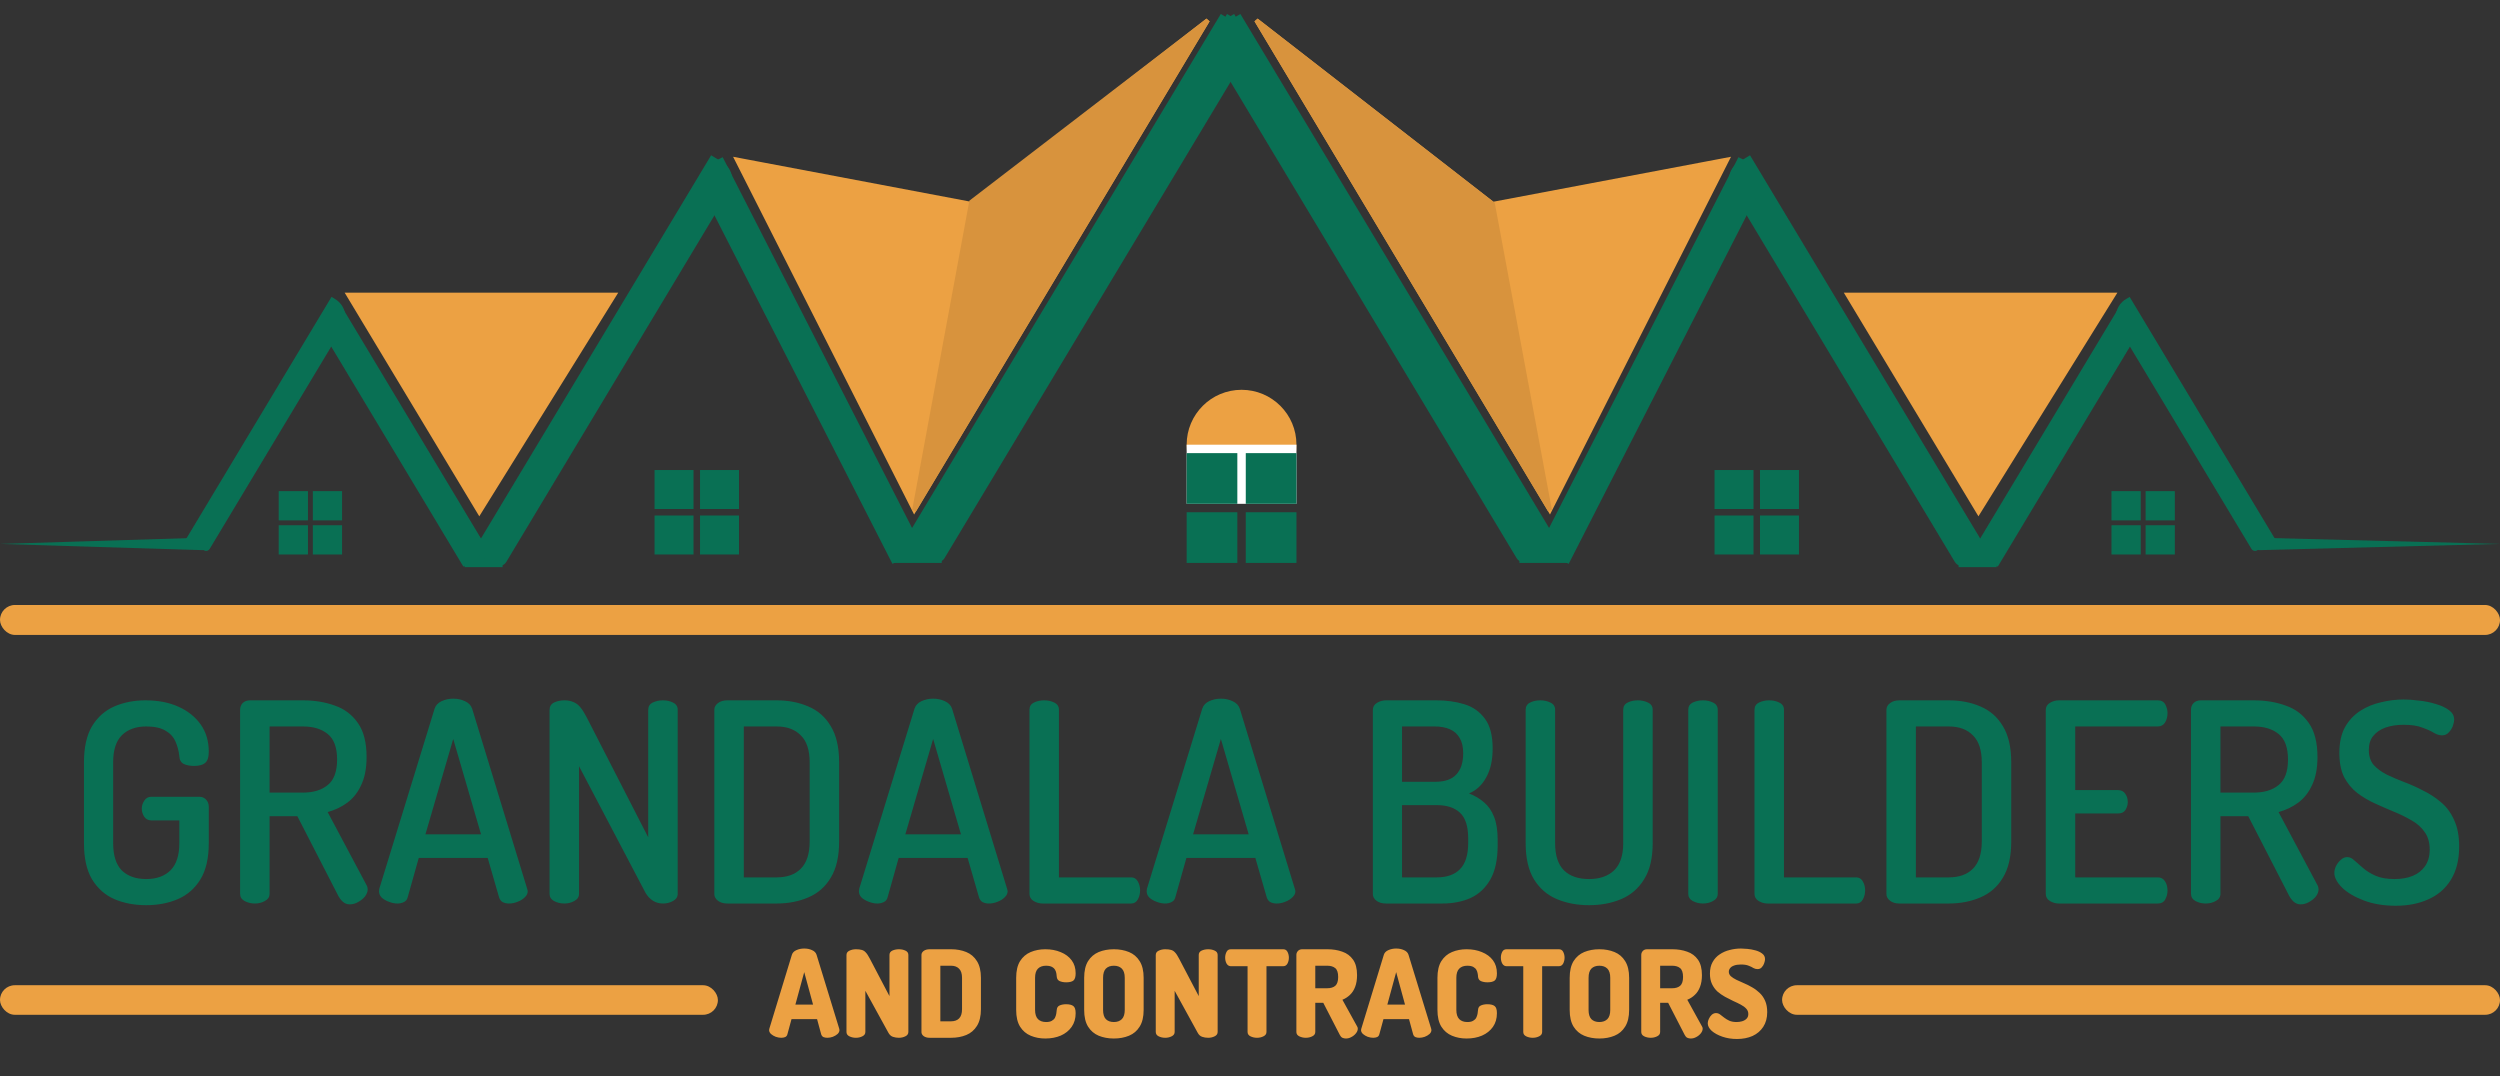 <svg width="151" height="65" viewBox="0 0 151 65" fill="none" xmlns="http://www.w3.org/2000/svg">
<rect x="0" y="0" width="151" height="65" fill="#333333" stroke="none"/>
<path d="M8.833 54.673C8.116 54.673 7.473 54.55 6.902 54.304C6.342 54.057 5.895 53.66 5.559 53.112C5.234 52.563 5.072 51.836 5.072 50.929V46.044C5.072 45.137 5.234 44.409 5.559 43.861C5.895 43.312 6.342 42.915 6.902 42.669C7.473 42.423 8.1 42.3 8.782 42.3C9.544 42.3 10.21 42.428 10.78 42.686C11.351 42.943 11.799 43.301 12.123 43.76C12.448 44.219 12.61 44.767 12.61 45.406C12.61 45.741 12.532 45.971 12.375 46.094C12.23 46.206 12.011 46.262 11.72 46.262C11.486 46.262 11.278 46.223 11.099 46.144C10.931 46.055 10.842 45.898 10.831 45.674C10.797 45.35 10.719 45.053 10.596 44.784C10.473 44.505 10.271 44.286 9.991 44.13C9.711 43.962 9.325 43.878 8.833 43.878C8.206 43.878 7.714 44.057 7.355 44.415C7.008 44.762 6.835 45.305 6.835 46.044V50.929C6.835 51.668 7.008 52.216 7.355 52.574C7.714 52.921 8.206 53.095 8.833 53.095C9.448 53.095 9.935 52.921 10.293 52.574C10.652 52.216 10.831 51.668 10.831 50.929V49.552H9.135C8.956 49.552 8.816 49.48 8.715 49.334C8.615 49.189 8.564 49.021 8.564 48.831C8.564 48.663 8.615 48.506 8.715 48.36C8.816 48.204 8.956 48.125 9.135 48.125H12.023C12.213 48.125 12.358 48.187 12.459 48.31C12.56 48.422 12.61 48.562 12.61 48.73V50.929C12.61 51.836 12.442 52.563 12.107 53.112C11.771 53.66 11.318 54.057 10.747 54.304C10.176 54.55 9.538 54.673 8.833 54.673ZM21.117 54.623C20.971 54.623 20.837 54.572 20.714 54.471C20.602 54.371 20.507 54.248 20.429 54.102L17.961 49.3H16.282V53.985C16.282 54.175 16.187 54.32 15.996 54.421C15.817 54.522 15.616 54.572 15.392 54.572C15.168 54.572 14.961 54.522 14.771 54.421C14.592 54.32 14.502 54.175 14.502 53.985V42.87C14.502 42.714 14.553 42.579 14.653 42.468C14.765 42.355 14.916 42.3 15.107 42.3H18.297C19.002 42.3 19.645 42.406 20.227 42.619C20.809 42.82 21.274 43.173 21.621 43.676C21.968 44.169 22.141 44.852 22.141 45.724C22.141 46.396 22.035 46.956 21.822 47.403C21.621 47.851 21.341 48.209 20.983 48.478C20.636 48.735 20.238 48.926 19.791 49.049L22.141 53.464C22.163 53.498 22.18 53.542 22.192 53.599C22.203 53.643 22.208 53.682 22.208 53.716C22.208 53.861 22.152 54.007 22.04 54.153C21.928 54.287 21.789 54.399 21.621 54.488C21.464 54.578 21.296 54.623 21.117 54.623ZM16.282 47.873H18.297C18.923 47.873 19.421 47.722 19.791 47.42C20.171 47.118 20.361 46.603 20.361 45.876C20.361 45.148 20.171 44.633 19.791 44.331C19.421 44.029 18.923 43.878 18.297 43.878H16.282V47.873ZM24 54.572C23.844 54.572 23.676 54.539 23.497 54.471C23.317 54.404 23.172 54.32 23.06 54.22C22.948 54.108 22.892 53.979 22.892 53.834C22.892 53.8 22.898 53.75 22.909 53.682L26.25 42.803C26.317 42.602 26.457 42.451 26.67 42.35C26.894 42.249 27.129 42.199 27.375 42.199C27.632 42.199 27.867 42.249 28.08 42.35C28.304 42.451 28.449 42.602 28.517 42.803L31.841 53.682C31.863 53.75 31.874 53.8 31.874 53.834C31.874 53.968 31.813 54.091 31.69 54.203C31.578 54.315 31.432 54.404 31.253 54.471C31.085 54.539 30.917 54.572 30.749 54.572C30.604 54.572 30.475 54.544 30.363 54.488C30.262 54.432 30.19 54.337 30.145 54.203L29.457 51.819H25.293L24.622 54.203C24.588 54.337 24.509 54.432 24.386 54.488C24.274 54.544 24.146 54.572 24 54.572ZM25.696 50.392H29.054L27.375 44.633L25.696 50.392ZM34.083 54.572C33.859 54.572 33.652 54.522 33.462 54.421C33.282 54.32 33.193 54.175 33.193 53.985V42.887C33.193 42.675 33.282 42.523 33.462 42.434C33.652 42.344 33.859 42.3 34.083 42.3C34.295 42.3 34.474 42.333 34.62 42.4C34.777 42.456 34.917 42.557 35.04 42.703C35.163 42.848 35.292 43.05 35.426 43.307L39.153 50.577V42.87C39.153 42.669 39.243 42.523 39.422 42.434C39.612 42.344 39.819 42.3 40.043 42.3C40.267 42.3 40.468 42.344 40.647 42.434C40.837 42.523 40.933 42.669 40.933 42.87V53.985C40.933 54.175 40.837 54.32 40.647 54.421C40.468 54.522 40.267 54.572 40.043 54.572C39.819 54.572 39.617 54.516 39.438 54.404C39.259 54.292 39.108 54.13 38.985 53.917L34.973 46.279V53.985C34.973 54.175 34.877 54.32 34.687 54.421C34.508 54.522 34.307 54.572 34.083 54.572ZM43.934 54.572C43.699 54.572 43.509 54.516 43.363 54.404C43.218 54.292 43.145 54.158 43.145 54.001V42.87C43.145 42.714 43.218 42.579 43.363 42.468C43.509 42.355 43.699 42.3 43.934 42.3H46.906C47.611 42.3 48.249 42.423 48.82 42.669C49.402 42.915 49.855 43.312 50.179 43.861C50.515 44.409 50.683 45.137 50.683 46.044V50.828C50.683 51.735 50.515 52.462 50.179 53.011C49.855 53.559 49.402 53.957 48.82 54.203C48.249 54.449 47.611 54.572 46.906 54.572H43.934ZM44.925 52.994H46.906C47.532 52.994 48.019 52.821 48.366 52.474C48.724 52.115 48.904 51.567 48.904 50.828V46.044C48.904 45.305 48.724 44.762 48.366 44.415C48.019 44.057 47.532 43.878 46.906 43.878H44.925V52.994ZM52.987 54.572C52.831 54.572 52.663 54.539 52.484 54.471C52.305 54.404 52.159 54.32 52.047 54.22C51.935 54.108 51.879 53.979 51.879 53.834C51.879 53.8 51.885 53.75 51.896 53.682L55.237 42.803C55.304 42.602 55.444 42.451 55.657 42.35C55.881 42.249 56.116 42.199 56.362 42.199C56.619 42.199 56.854 42.249 57.067 42.35C57.291 42.451 57.436 42.602 57.504 42.803L60.828 53.682C60.85 53.75 60.861 53.8 60.861 53.834C60.861 53.968 60.8 54.091 60.677 54.203C60.565 54.315 60.419 54.404 60.24 54.471C60.072 54.539 59.904 54.572 59.736 54.572C59.591 54.572 59.462 54.544 59.35 54.488C59.25 54.432 59.177 54.337 59.132 54.203L58.444 51.819H54.28L53.609 54.203C53.575 54.337 53.497 54.432 53.373 54.488C53.262 54.544 53.133 54.572 52.987 54.572ZM54.683 50.392H58.041L56.362 44.633L54.683 50.392ZM62.969 54.572C62.779 54.572 62.6 54.522 62.432 54.421C62.264 54.32 62.18 54.175 62.18 53.985V42.87C62.18 42.669 62.27 42.523 62.449 42.434C62.639 42.344 62.846 42.3 63.07 42.3C63.294 42.3 63.495 42.344 63.674 42.434C63.865 42.523 63.96 42.669 63.96 42.87V52.994H68.325C68.504 52.994 68.638 53.078 68.728 53.246C68.817 53.403 68.862 53.582 68.862 53.783C68.862 53.974 68.817 54.153 68.728 54.32C68.638 54.488 68.504 54.572 68.325 54.572H62.969ZM70.367 54.572C70.21 54.572 70.042 54.539 69.863 54.471C69.684 54.404 69.538 54.32 69.426 54.22C69.314 54.108 69.258 53.979 69.258 53.834C69.258 53.8 69.264 53.75 69.275 53.682L72.616 42.803C72.683 42.602 72.823 42.451 73.036 42.35C73.26 42.249 73.495 42.199 73.741 42.199C73.999 42.199 74.234 42.249 74.446 42.35C74.67 42.451 74.816 42.602 74.883 42.803L78.207 53.682C78.229 53.75 78.24 53.8 78.24 53.834C78.24 53.968 78.179 54.091 78.056 54.203C77.944 54.315 77.798 54.404 77.619 54.471C77.451 54.539 77.284 54.572 77.116 54.572C76.97 54.572 76.841 54.544 76.73 54.488C76.629 54.432 76.556 54.337 76.511 54.203L75.823 51.819H71.659L70.988 54.203C70.954 54.337 70.876 54.432 70.753 54.488C70.641 54.544 70.512 54.572 70.367 54.572ZM72.062 50.392H75.42L73.741 44.633L72.062 50.392ZM83.709 54.572C83.474 54.572 83.284 54.516 83.138 54.404C82.993 54.292 82.92 54.158 82.92 54.001V42.887C82.92 42.697 83.004 42.551 83.172 42.451C83.34 42.35 83.519 42.3 83.709 42.3H86.765C87.369 42.3 87.929 42.378 88.444 42.535C88.959 42.691 89.373 42.982 89.686 43.408C90 43.822 90.156 44.421 90.156 45.204C90.156 45.909 90.028 46.491 89.77 46.95C89.524 47.409 89.177 47.734 88.729 47.924C89.076 48.058 89.378 48.237 89.636 48.461C89.893 48.674 90.095 48.965 90.24 49.334C90.386 49.692 90.459 50.157 90.459 50.728V51.047C90.459 51.908 90.313 52.597 90.022 53.112C89.731 53.627 89.334 54.001 88.83 54.236C88.326 54.46 87.755 54.572 87.118 54.572H83.709ZM84.683 52.994H86.782C87.386 52.994 87.851 52.832 88.175 52.507C88.511 52.172 88.679 51.64 88.679 50.912V50.644C88.679 49.905 88.511 49.385 88.175 49.082C87.851 48.78 87.386 48.629 86.782 48.629H84.683V52.994ZM84.683 47.219H86.698C87.269 47.219 87.688 47.073 87.957 46.782C88.237 46.491 88.377 46.06 88.377 45.489C88.377 45.109 88.304 44.801 88.158 44.566C88.024 44.331 87.828 44.157 87.571 44.046C87.313 43.934 87.011 43.878 86.664 43.878H84.683V47.219ZM95.978 54.673C95.261 54.673 94.612 54.55 94.03 54.304C93.448 54.057 92.989 53.66 92.653 53.112C92.318 52.563 92.15 51.836 92.15 50.929V42.87C92.15 42.669 92.239 42.523 92.418 42.434C92.597 42.344 92.805 42.3 93.04 42.3C93.252 42.3 93.454 42.344 93.644 42.434C93.834 42.523 93.929 42.669 93.929 42.87V50.929C93.929 51.668 94.108 52.216 94.467 52.574C94.825 52.921 95.328 53.095 95.978 53.095C96.616 53.095 97.119 52.921 97.489 52.574C97.858 52.216 98.043 51.668 98.043 50.929V42.87C98.043 42.669 98.132 42.523 98.311 42.434C98.49 42.344 98.697 42.3 98.932 42.3C99.145 42.3 99.347 42.344 99.537 42.434C99.727 42.523 99.822 42.669 99.822 42.87V50.929C99.822 51.836 99.649 52.563 99.302 53.112C98.966 53.66 98.507 54.057 97.925 54.304C97.343 54.55 96.694 54.673 95.978 54.673ZM102.862 54.572C102.638 54.572 102.431 54.522 102.24 54.421C102.061 54.32 101.972 54.175 101.972 53.985V42.87C101.972 42.669 102.061 42.523 102.24 42.434C102.431 42.344 102.638 42.3 102.862 42.3C103.085 42.3 103.287 42.344 103.466 42.434C103.656 42.523 103.751 42.669 103.751 42.87V53.985C103.751 54.175 103.656 54.32 103.466 54.421C103.287 54.522 103.085 54.572 102.862 54.572ZM106.761 54.572C106.571 54.572 106.392 54.522 106.224 54.421C106.056 54.32 105.972 54.175 105.972 53.985V42.87C105.972 42.669 106.062 42.523 106.241 42.434C106.431 42.344 106.638 42.3 106.862 42.3C107.086 42.3 107.287 42.344 107.466 42.434C107.657 42.523 107.752 42.669 107.752 42.87V52.994H112.117C112.296 52.994 112.43 53.078 112.52 53.246C112.609 53.403 112.654 53.582 112.654 53.783C112.654 53.974 112.609 54.153 112.52 54.32C112.43 54.488 112.296 54.572 112.117 54.572H106.761ZM114.729 54.572C114.494 54.572 114.304 54.516 114.159 54.404C114.013 54.292 113.94 54.158 113.94 54.001V42.87C113.94 42.714 114.013 42.579 114.159 42.468C114.304 42.355 114.494 42.3 114.729 42.3H117.701C118.406 42.3 119.044 42.423 119.615 42.669C120.197 42.915 120.65 43.312 120.975 43.861C121.311 44.409 121.479 45.137 121.479 46.044V50.828C121.479 51.735 121.311 52.462 120.975 53.011C120.65 53.559 120.197 53.957 119.615 54.203C119.044 54.449 118.406 54.572 117.701 54.572H114.729ZM115.72 52.994H117.701C118.328 52.994 118.815 52.821 119.162 52.474C119.52 52.115 119.699 51.567 119.699 50.828V46.044C119.699 45.305 119.52 44.762 119.162 44.415C118.815 44.057 118.328 43.878 117.701 43.878H115.72V52.994ZM124.354 54.572C124.163 54.572 123.984 54.522 123.816 54.421C123.648 54.32 123.565 54.175 123.565 53.985V42.887C123.565 42.697 123.648 42.551 123.816 42.451C123.984 42.35 124.163 42.3 124.354 42.3H130.33C130.543 42.3 130.694 42.383 130.784 42.551C130.873 42.719 130.918 42.893 130.918 43.072C130.918 43.285 130.868 43.475 130.767 43.643C130.666 43.799 130.521 43.878 130.33 43.878H125.344V47.722H127.93C128.12 47.722 128.265 47.795 128.366 47.941C128.467 48.086 128.517 48.254 128.517 48.444C128.517 48.601 128.472 48.758 128.383 48.914C128.293 49.06 128.142 49.133 127.93 49.133H125.344V52.994H130.33C130.521 52.994 130.666 53.072 130.767 53.229C130.868 53.386 130.918 53.576 130.918 53.8C130.918 53.979 130.873 54.153 130.784 54.32C130.694 54.488 130.543 54.572 130.33 54.572H124.354ZM138.951 54.623C138.805 54.623 138.671 54.572 138.548 54.471C138.436 54.371 138.341 54.248 138.263 54.102L135.795 49.3H134.116V53.985C134.116 54.175 134.021 54.32 133.83 54.421C133.651 54.522 133.45 54.572 133.226 54.572C133.002 54.572 132.795 54.522 132.605 54.421C132.426 54.32 132.336 54.175 132.336 53.985V42.87C132.336 42.714 132.386 42.579 132.487 42.468C132.599 42.355 132.75 42.3 132.94 42.3H136.13C136.835 42.3 137.479 42.406 138.061 42.619C138.643 42.82 139.108 43.173 139.455 43.676C139.802 44.169 139.975 44.852 139.975 45.724C139.975 46.396 139.869 46.956 139.656 47.403C139.455 47.851 139.175 48.209 138.817 48.478C138.47 48.735 138.072 48.926 137.625 49.049L139.975 53.464C139.997 53.498 140.014 53.542 140.025 53.599C140.037 53.643 140.042 53.682 140.042 53.716C140.042 53.861 139.986 54.007 139.874 54.153C139.762 54.287 139.622 54.399 139.455 54.488C139.298 54.578 139.13 54.623 138.951 54.623ZM134.116 47.873H136.13C136.757 47.873 137.255 47.722 137.625 47.42C138.005 47.118 138.195 46.603 138.195 45.876C138.195 45.148 138.005 44.633 137.625 44.331C137.255 44.029 136.757 43.878 136.13 43.878H134.116V47.873ZM144.705 54.707C143.978 54.707 143.334 54.6 142.774 54.388C142.215 54.175 141.778 53.917 141.465 53.615C141.151 53.302 140.995 53.005 140.995 52.725C140.995 52.591 141.028 52.451 141.095 52.306C141.174 52.16 141.269 52.037 141.381 51.936C141.504 51.825 141.633 51.769 141.767 51.769C141.924 51.769 142.069 51.836 142.203 51.97C142.349 52.093 142.522 52.244 142.724 52.423C142.925 52.602 143.177 52.759 143.479 52.893C143.782 53.028 144.168 53.095 144.638 53.095C145.041 53.095 145.399 53.033 145.712 52.91C146.037 52.776 146.289 52.58 146.468 52.323C146.658 52.054 146.753 51.718 146.753 51.315C146.753 50.89 146.653 50.537 146.451 50.258C146.261 49.978 145.998 49.743 145.662 49.552C145.337 49.362 144.985 49.189 144.604 49.032C144.224 48.875 143.838 48.707 143.446 48.528C143.054 48.349 142.696 48.136 142.371 47.89C142.047 47.633 141.784 47.314 141.582 46.933C141.392 46.542 141.297 46.055 141.297 45.473C141.297 44.857 141.409 44.342 141.633 43.928C141.868 43.514 142.175 43.184 142.556 42.938C142.937 42.691 143.356 42.518 143.815 42.417C144.274 42.305 144.727 42.249 145.175 42.249C145.455 42.249 145.763 42.272 146.099 42.316C146.445 42.35 146.781 42.417 147.106 42.518C147.43 42.607 147.699 42.73 147.912 42.887C148.124 43.044 148.231 43.234 148.231 43.458C148.231 43.57 148.203 43.704 148.147 43.861C148.091 44.006 148.007 44.135 147.895 44.247C147.794 44.359 147.66 44.415 147.492 44.415C147.346 44.415 147.184 44.365 147.005 44.264C146.826 44.152 146.591 44.046 146.3 43.945C146.02 43.833 145.645 43.777 145.175 43.777C144.772 43.777 144.408 43.833 144.084 43.945C143.77 44.057 143.524 44.225 143.345 44.449C143.166 44.661 143.077 44.947 143.077 45.305C143.077 45.663 143.172 45.96 143.362 46.195C143.563 46.419 143.826 46.614 144.151 46.782C144.476 46.939 144.828 47.09 145.209 47.236C145.6 47.381 145.987 47.554 146.367 47.756C146.759 47.946 147.117 48.181 147.442 48.461C147.777 48.741 148.04 49.099 148.231 49.536C148.432 49.961 148.533 50.493 148.533 51.13C148.533 51.936 148.365 52.608 148.029 53.145C147.705 53.671 147.251 54.063 146.669 54.32C146.099 54.578 145.444 54.707 144.705 54.707Z" fill="#097054"/>
<path d="M47.185 62.682C47.083 62.682 46.973 62.663 46.856 62.623C46.744 62.58 46.649 62.523 46.571 62.455C46.493 62.382 46.454 62.302 46.454 62.214C46.454 62.199 46.459 62.172 46.468 62.133L47.829 57.671C47.868 57.544 47.961 57.449 48.107 57.386C48.253 57.322 48.409 57.291 48.575 57.291C48.746 57.291 48.902 57.322 49.043 57.386C49.19 57.449 49.282 57.544 49.321 57.671L50.689 62.133C50.699 62.172 50.704 62.199 50.704 62.214C50.704 62.302 50.665 62.382 50.587 62.455C50.509 62.523 50.414 62.58 50.302 62.623C50.189 62.663 50.08 62.682 49.972 62.682C49.88 62.682 49.799 62.667 49.731 62.638C49.668 62.604 49.624 62.548 49.599 62.47L49.351 61.556H47.807L47.559 62.47C47.539 62.548 47.495 62.604 47.427 62.638C47.358 62.667 47.278 62.682 47.185 62.682ZM48.041 60.678H49.109L48.575 58.717L48.041 60.678ZM51.698 62.682C51.556 62.682 51.425 62.653 51.303 62.594C51.186 62.536 51.127 62.448 51.127 62.331V57.686C51.127 57.564 51.186 57.476 51.303 57.422C51.425 57.364 51.556 57.335 51.698 57.335C51.834 57.335 51.947 57.347 52.034 57.371C52.127 57.391 52.21 57.44 52.283 57.518C52.361 57.596 52.446 57.725 52.539 57.905L53.724 60.166V57.678C53.724 57.557 53.783 57.469 53.9 57.415C54.022 57.361 54.153 57.335 54.295 57.335C54.436 57.335 54.565 57.361 54.682 57.415C54.804 57.469 54.865 57.557 54.865 57.678V62.331C54.865 62.448 54.804 62.536 54.682 62.594C54.565 62.653 54.436 62.682 54.295 62.682C54.163 62.682 54.041 62.663 53.929 62.623C53.817 62.584 53.727 62.502 53.658 62.375L52.268 59.844V62.331C52.268 62.448 52.207 62.536 52.086 62.594C51.968 62.653 51.839 62.682 51.698 62.682ZM56.154 62.682C56.002 62.682 55.881 62.648 55.788 62.58C55.7 62.511 55.656 62.431 55.656 62.338V57.678C55.656 57.586 55.7 57.505 55.788 57.437C55.881 57.369 56.002 57.335 56.154 57.335H57.448C57.785 57.335 58.09 57.391 58.363 57.503C58.636 57.615 58.85 57.798 59.007 58.052C59.167 58.305 59.248 58.642 59.248 59.061V60.956C59.248 61.375 59.167 61.712 59.007 61.965C58.85 62.219 58.636 62.402 58.363 62.514C58.09 62.626 57.785 62.682 57.448 62.682H56.154ZM56.797 61.687H57.448C57.653 61.687 57.814 61.629 57.931 61.512C58.048 61.39 58.107 61.204 58.107 60.956V59.061C58.107 58.812 58.048 58.63 57.931 58.512C57.814 58.391 57.653 58.33 57.448 58.33H56.797V61.687ZM63.133 62.726C62.816 62.726 62.523 62.67 62.255 62.558C61.986 62.446 61.772 62.263 61.611 62.009C61.455 61.755 61.377 61.419 61.377 61V59.061C61.377 58.642 61.455 58.305 61.611 58.052C61.772 57.798 61.986 57.615 62.255 57.503C62.523 57.391 62.816 57.335 63.133 57.335C63.484 57.335 63.796 57.393 64.069 57.51C64.347 57.622 64.566 57.786 64.727 58C64.888 58.215 64.969 58.478 64.969 58.79C64.969 59.01 64.922 59.156 64.83 59.229C64.737 59.298 64.593 59.332 64.398 59.332C64.247 59.332 64.115 59.307 64.003 59.259C63.896 59.21 63.837 59.12 63.827 58.988C63.827 58.939 63.82 58.878 63.806 58.805C63.796 58.732 63.771 58.659 63.732 58.586C63.693 58.512 63.63 58.452 63.542 58.403C63.454 58.354 63.332 58.33 63.176 58.33C62.967 58.33 62.803 58.391 62.686 58.512C62.574 58.63 62.518 58.812 62.518 59.061V61C62.518 61.248 62.577 61.434 62.694 61.556C62.811 61.672 62.974 61.731 63.184 61.731C63.33 61.731 63.445 61.707 63.528 61.658C63.615 61.609 63.679 61.548 63.718 61.475C63.757 61.397 63.783 61.316 63.798 61.234C63.813 61.151 63.823 61.073 63.827 61C63.837 60.863 63.896 60.773 64.003 60.729C64.115 60.68 64.244 60.656 64.391 60.656C64.591 60.656 64.737 60.692 64.83 60.766C64.922 60.834 64.969 60.978 64.969 61.197C64.969 61.519 64.888 61.794 64.727 62.024C64.566 62.253 64.347 62.428 64.069 62.55C63.796 62.667 63.484 62.726 63.133 62.726ZM67.277 62.726C66.94 62.726 66.635 62.67 66.362 62.558C66.094 62.446 65.879 62.263 65.719 62.009C65.562 61.755 65.484 61.419 65.484 61V59.061C65.484 58.642 65.562 58.305 65.719 58.052C65.879 57.798 66.094 57.615 66.362 57.503C66.635 57.391 66.94 57.335 67.277 57.335C67.613 57.335 67.918 57.391 68.191 57.503C68.464 57.615 68.679 57.798 68.835 58.052C68.996 58.305 69.076 58.642 69.076 59.061V61C69.076 61.419 68.996 61.755 68.835 62.009C68.679 62.263 68.464 62.446 68.191 62.558C67.918 62.67 67.613 62.726 67.277 62.726ZM67.277 61.731C67.481 61.731 67.642 61.672 67.759 61.556C67.876 61.438 67.935 61.253 67.935 61V59.061C67.935 58.807 67.876 58.622 67.759 58.505C67.642 58.388 67.481 58.33 67.277 58.33C67.072 58.33 66.911 58.388 66.794 58.505C66.682 58.622 66.626 58.807 66.626 59.061V61C66.626 61.253 66.682 61.438 66.794 61.556C66.911 61.672 67.072 61.731 67.277 61.731ZM70.378 62.682C70.237 62.682 70.105 62.653 69.983 62.594C69.866 62.536 69.808 62.448 69.808 62.331V57.686C69.808 57.564 69.866 57.476 69.983 57.422C70.105 57.364 70.237 57.335 70.378 57.335C70.515 57.335 70.627 57.347 70.715 57.371C70.807 57.391 70.89 57.44 70.963 57.518C71.041 57.596 71.127 57.725 71.219 57.905L72.404 60.166V57.678C72.404 57.557 72.463 57.469 72.58 57.415C72.702 57.361 72.834 57.335 72.975 57.335C73.117 57.335 73.246 57.361 73.363 57.415C73.485 57.469 73.546 57.557 73.546 57.678V62.331C73.546 62.448 73.485 62.536 73.363 62.594C73.246 62.653 73.117 62.682 72.975 62.682C72.843 62.682 72.722 62.663 72.609 62.623C72.497 62.584 72.407 62.502 72.339 62.375L70.949 59.844V62.331C70.949 62.448 70.888 62.536 70.766 62.594C70.649 62.653 70.52 62.682 70.378 62.682ZM75.924 62.682C75.783 62.682 75.651 62.653 75.529 62.594C75.412 62.536 75.353 62.448 75.353 62.331V58.359H74.344C74.237 58.359 74.151 58.308 74.088 58.205C74.029 58.098 74 57.976 74 57.84C74 57.718 74.027 57.603 74.081 57.496C74.134 57.388 74.222 57.335 74.344 57.335H77.504C77.626 57.335 77.714 57.388 77.767 57.496C77.821 57.603 77.848 57.718 77.848 57.84C77.848 57.976 77.819 58.098 77.76 58.205C77.702 58.308 77.616 58.359 77.504 58.359H76.495V62.331C76.495 62.448 76.434 62.536 76.312 62.594C76.195 62.653 76.066 62.682 75.924 62.682ZM81.293 62.726C81.22 62.726 81.149 62.711 81.081 62.682C81.018 62.648 80.966 62.592 80.927 62.514L79.925 60.568H79.443V62.331C79.443 62.448 79.382 62.536 79.26 62.594C79.143 62.653 79.013 62.682 78.872 62.682C78.731 62.682 78.599 62.653 78.477 62.594C78.36 62.536 78.301 62.448 78.301 62.331V57.678C78.301 57.586 78.333 57.505 78.397 57.437C78.46 57.369 78.545 57.335 78.653 57.335H80.167C80.503 57.335 80.806 57.383 81.074 57.481C81.347 57.574 81.564 57.735 81.725 57.964C81.886 58.188 81.966 58.5 81.966 58.9C81.966 59.173 81.927 59.41 81.849 59.61C81.776 59.805 81.671 59.966 81.535 60.093C81.403 60.219 81.252 60.317 81.081 60.385L81.974 62.002C81.988 62.021 81.998 62.043 82.003 62.068C82.008 62.092 82.01 62.114 82.01 62.133C82.01 62.226 81.974 62.319 81.9 62.411C81.827 62.504 81.735 62.58 81.622 62.638C81.515 62.697 81.405 62.726 81.293 62.726ZM79.443 59.69H80.167C80.372 59.69 80.532 59.641 80.65 59.544C80.767 59.441 80.825 59.263 80.825 59.01C80.825 58.751 80.767 58.573 80.65 58.476C80.532 58.378 80.372 58.33 80.167 58.33H79.443V59.69ZM82.939 62.682C82.837 62.682 82.727 62.663 82.61 62.623C82.498 62.58 82.403 62.523 82.325 62.455C82.246 62.382 82.207 62.302 82.207 62.214C82.207 62.199 82.212 62.172 82.222 62.133L83.583 57.671C83.622 57.544 83.714 57.449 83.861 57.386C84.007 57.322 84.163 57.291 84.329 57.291C84.5 57.291 84.656 57.322 84.797 57.386C84.943 57.449 85.036 57.544 85.075 57.671L86.443 62.133C86.453 62.172 86.458 62.199 86.458 62.214C86.458 62.302 86.418 62.382 86.341 62.455C86.263 62.523 86.167 62.58 86.055 62.623C85.943 62.663 85.833 62.682 85.726 62.682C85.633 62.682 85.553 62.667 85.485 62.638C85.421 62.604 85.377 62.548 85.353 62.47L85.104 61.556H83.561L83.312 62.47C83.293 62.548 83.249 62.604 83.18 62.638C83.112 62.667 83.032 62.682 82.939 62.682ZM83.795 60.678H84.863L84.329 58.717L83.795 60.678ZM88.578 62.726C88.261 62.726 87.968 62.67 87.7 62.558C87.432 62.446 87.217 62.263 87.056 62.009C86.9 61.755 86.822 61.419 86.822 61V59.061C86.822 58.642 86.9 58.305 87.056 58.052C87.217 57.798 87.432 57.615 87.7 57.503C87.968 57.391 88.261 57.335 88.578 57.335C88.929 57.335 89.241 57.393 89.514 57.51C89.792 57.622 90.012 57.786 90.173 58C90.334 58.215 90.414 58.478 90.414 58.79C90.414 59.01 90.368 59.156 90.275 59.229C90.182 59.298 90.038 59.332 89.843 59.332C89.692 59.332 89.561 59.307 89.448 59.259C89.341 59.21 89.283 59.12 89.273 58.988C89.273 58.939 89.266 58.878 89.251 58.805C89.241 58.732 89.217 58.659 89.178 58.586C89.139 58.512 89.075 58.452 88.988 58.403C88.9 58.354 88.778 58.33 88.622 58.33C88.412 58.33 88.249 58.391 88.132 58.512C88.02 58.63 87.963 58.812 87.963 59.061V61C87.963 61.248 88.022 61.434 88.139 61.556C88.256 61.672 88.419 61.731 88.629 61.731C88.775 61.731 88.89 61.707 88.973 61.658C89.061 61.609 89.124 61.548 89.163 61.475C89.202 61.397 89.229 61.316 89.244 61.234C89.258 61.151 89.268 61.073 89.273 61C89.283 60.863 89.341 60.773 89.448 60.729C89.561 60.68 89.69 60.656 89.836 60.656C90.036 60.656 90.182 60.692 90.275 60.766C90.368 60.834 90.414 60.978 90.414 61.197C90.414 61.519 90.334 61.794 90.173 62.024C90.012 62.253 89.792 62.428 89.514 62.55C89.241 62.667 88.929 62.726 88.578 62.726ZM92.576 62.682C92.434 62.682 92.303 62.653 92.181 62.594C92.064 62.536 92.005 62.448 92.005 62.331V58.359H90.996C90.888 58.359 90.803 58.308 90.74 58.205C90.681 58.098 90.652 57.976 90.652 57.84C90.652 57.718 90.679 57.603 90.732 57.496C90.786 57.388 90.874 57.335 90.996 57.335H94.156C94.278 57.335 94.365 57.388 94.419 57.496C94.473 57.603 94.5 57.718 94.5 57.84C94.5 57.976 94.47 58.098 94.412 58.205C94.353 58.308 94.268 58.359 94.156 58.359H93.146V62.331C93.146 62.448 93.085 62.536 92.963 62.594C92.846 62.653 92.717 62.682 92.576 62.682ZM96.601 62.726C96.265 62.726 95.96 62.67 95.687 62.558C95.418 62.446 95.204 62.263 95.043 62.009C94.887 61.755 94.809 61.419 94.809 61V59.061C94.809 58.642 94.887 58.305 95.043 58.052C95.204 57.798 95.418 57.615 95.687 57.503C95.96 57.391 96.265 57.335 96.601 57.335C96.938 57.335 97.242 57.391 97.515 57.503C97.788 57.615 98.003 57.798 98.159 58.052C98.32 58.305 98.4 58.642 98.4 59.061V61C98.4 61.419 98.32 61.755 98.159 62.009C98.003 62.263 97.788 62.446 97.515 62.558C97.242 62.67 96.938 62.726 96.601 62.726ZM96.601 61.731C96.806 61.731 96.967 61.672 97.084 61.556C97.201 61.438 97.259 61.253 97.259 61V59.061C97.259 58.807 97.201 58.622 97.084 58.505C96.967 58.388 96.806 58.33 96.601 58.33C96.396 58.33 96.235 58.388 96.118 58.505C96.006 58.622 95.95 58.807 95.95 59.061V61C95.95 61.253 96.006 61.438 96.118 61.556C96.235 61.672 96.396 61.731 96.601 61.731ZM102.124 62.726C102.051 62.726 101.98 62.711 101.912 62.682C101.848 62.648 101.797 62.592 101.758 62.514L100.756 60.568H100.273V62.331C100.273 62.448 100.212 62.536 100.09 62.594C99.973 62.653 99.844 62.682 99.703 62.682C99.561 62.682 99.43 62.653 99.308 62.594C99.191 62.536 99.132 62.448 99.132 62.331V57.678C99.132 57.586 99.164 57.505 99.227 57.437C99.291 57.369 99.376 57.335 99.483 57.335H100.997C101.334 57.335 101.636 57.383 101.904 57.481C102.178 57.574 102.395 57.735 102.556 57.964C102.716 58.188 102.797 58.5 102.797 58.9C102.797 59.173 102.758 59.41 102.68 59.61C102.607 59.805 102.502 59.966 102.365 60.093C102.234 60.219 102.082 60.317 101.912 60.385L102.804 62.002C102.819 62.021 102.829 62.043 102.834 62.068C102.838 62.092 102.841 62.114 102.841 62.133C102.841 62.226 102.804 62.319 102.731 62.411C102.658 62.504 102.565 62.58 102.453 62.638C102.346 62.697 102.236 62.726 102.124 62.726ZM100.273 59.69H100.997C101.202 59.69 101.363 59.641 101.48 59.544C101.597 59.441 101.656 59.263 101.656 59.01C101.656 58.751 101.597 58.573 101.48 58.476C101.363 58.378 101.202 58.33 100.997 58.33H100.273V59.69ZM104.911 62.755C104.594 62.755 104.301 62.709 104.033 62.616C103.765 62.523 103.55 62.407 103.389 62.265C103.228 62.119 103.148 61.965 103.148 61.804C103.148 61.721 103.17 61.633 103.214 61.541C103.258 61.443 103.316 61.36 103.389 61.292C103.467 61.224 103.553 61.19 103.645 61.19C103.733 61.19 103.814 61.217 103.887 61.27C103.965 61.324 104.048 61.387 104.135 61.46C104.228 61.533 104.333 61.597 104.45 61.651C104.572 61.704 104.718 61.731 104.889 61.731C105.001 61.731 105.111 61.716 105.218 61.687C105.33 61.653 105.42 61.602 105.489 61.533C105.562 61.46 105.598 61.365 105.598 61.248C105.598 61.121 105.557 61.014 105.474 60.926C105.391 60.834 105.279 60.751 105.138 60.678C105.001 60.605 104.85 60.531 104.684 60.458C104.523 60.38 104.36 60.297 104.194 60.209C104.028 60.117 103.875 60.01 103.733 59.888C103.597 59.761 103.487 59.61 103.404 59.434C103.321 59.259 103.28 59.049 103.28 58.805C103.28 58.532 103.333 58.3 103.441 58.11C103.548 57.915 103.692 57.759 103.872 57.642C104.053 57.52 104.253 57.432 104.472 57.379C104.696 57.32 104.923 57.291 105.152 57.291C105.25 57.291 105.379 57.298 105.54 57.313C105.701 57.327 105.862 57.357 106.023 57.401C106.189 57.444 106.328 57.51 106.44 57.598C106.552 57.681 106.608 57.793 106.608 57.935C106.608 57.998 106.591 58.078 106.557 58.176C106.527 58.269 106.479 58.352 106.41 58.425C106.347 58.498 106.262 58.534 106.154 58.534C106.067 58.534 105.984 58.512 105.906 58.469C105.833 58.42 105.737 58.373 105.62 58.33C105.508 58.281 105.352 58.256 105.152 58.256C104.982 58.256 104.84 58.278 104.728 58.322C104.621 58.361 104.543 58.415 104.494 58.483C104.445 58.547 104.421 58.617 104.421 58.695C104.421 58.798 104.462 58.888 104.545 58.966C104.628 59.039 104.738 59.11 104.874 59.178C105.016 59.242 105.167 59.31 105.328 59.383C105.494 59.451 105.659 59.534 105.825 59.632C105.991 59.724 106.142 59.837 106.279 59.968C106.42 60.1 106.532 60.261 106.615 60.451C106.698 60.641 106.74 60.868 106.74 61.131C106.74 61.482 106.659 61.78 106.498 62.024C106.342 62.263 106.128 62.446 105.855 62.572C105.581 62.694 105.267 62.755 104.911 62.755Z" fill="#ECA143"/>
<path d="M0 32.853L12.235 32.479C12.379 32.475 12.498 32.59 12.498 32.734V32.973C12.498 33.117 12.379 33.233 12.235 33.228L0 32.853Z" fill="#097054"/>
<path d="M11.223 32.582L20.023 17.932L20.241 18.064C20.845 18.426 21.041 19.21 20.678 19.814L12.666 33.151C12.593 33.272 12.437 33.311 12.316 33.238L11.223 32.582Z" fill="#097054"/>
<path d="M30.353 34.256H28.057V32.981H30.353V34.256Z" fill="#097054"/>
<path d="M56.88 34.001H53.947V32.981H56.88V34.001Z" fill="#097054"/>
<path d="M20.522 18.325L29.519 33.304L27.988 34.224L19.648 20.338C19.285 19.734 19.481 18.951 20.085 18.588L20.522 18.325Z" fill="#097054"/>
<path d="M28.567 33.328L42.952 9.379L43.608 9.773C44.212 10.135 44.407 10.919 44.044 11.523L30.579 33.941C30.434 34.182 30.121 34.261 29.879 34.116L28.567 33.328Z" fill="#097054"/>
<path d="M43.65 9.494L55.721 33.128L53.904 34.056L42.413 11.558C42.092 10.93 42.341 10.162 42.968 9.842L43.65 9.494Z" fill="#097054"/>
<path d="M54.819 32.967L74.113 0.843L74.988 1.368C75.592 1.731 75.787 2.514 75.425 3.118L57.049 33.712C56.904 33.953 56.591 34.031 56.349 33.886L54.819 32.967Z" fill="#097054"/>
<path d="M74.918 0.843L94.069 32.729L92.101 33.911L73.606 3.118C73.243 2.514 73.439 1.731 74.043 1.368L74.918 0.843Z" fill="#097054"/>
<path d="M151 32.853L136.468 32.478C136.324 32.474 136.206 32.589 136.206 32.733V32.974C136.206 33.118 136.324 33.233 136.468 33.229L151 32.853Z" fill="#097054"/>
<path d="M137.43 32.582L128.63 17.932L128.411 18.064C127.808 18.426 127.612 19.21 127.975 19.814L135.987 33.151C136.059 33.272 136.216 33.311 136.337 33.238L137.43 32.582Z" fill="#097054"/>
<path d="M118.3 34.256H120.596V32.981H118.3V34.256Z" fill="#097054"/>
<path d="M91.773 34.001H94.706V32.981H91.773V34.001Z" fill="#097054"/>
<path d="M128.132 18.325L119.135 33.304L120.666 34.224L129.006 20.338C129.368 19.734 129.173 18.951 128.569 18.588L128.132 18.325Z" fill="#097054"/>
<path d="M120.085 33.328L105.701 9.379L105.045 9.773C104.441 10.135 104.246 10.919 104.609 11.523L118.074 33.941C118.219 34.182 118.532 34.261 118.773 34.116L120.085 33.328Z" fill="#097054"/>
<path d="M105.003 9.494L92.931 33.128L94.749 34.056L106.24 11.558C106.56 10.93 106.312 10.162 105.684 9.842L105.003 9.494Z" fill="#097054"/>
<path d="M93.835 32.967L74.54 0.843L73.665 1.368C73.061 1.731 72.866 2.514 73.229 3.118L91.604 33.712C91.749 33.953 92.062 34.031 92.304 33.886L93.835 32.967Z" fill="#097054"/>
<path d="M73.736 0.843L54.585 32.729L56.553 33.911L75.048 3.118C75.41 2.514 75.215 1.731 74.611 1.368L73.736 0.843Z" fill="#097054"/>
<rect y="36.54" width="151" height="1.81" rx="0.905" fill="#ECA143"/>
<rect y="59.508" width="43.361" height="1.785" rx="0.893" fill="#ECA143"/>
<rect x="107.638" y="59.508" width="43.361" height="1.785" rx="0.893" fill="#ECA143"/>
<path d="M78.306 26.859C78.306 28.691 76.822 30.175 74.99 30.175C73.159 30.175 71.674 28.691 71.674 26.859C71.674 25.028 73.159 23.544 74.99 23.544C76.822 23.544 78.306 25.028 78.306 26.859Z" fill="#ECA143"/>
<rect x="71.674" y="26.86" width="6.632" height="3.571" fill="white"/>
<rect x="71.674" y="27.369" width="3.061" height="3.061" fill="#097054"/>
<rect x="71.674" y="30.94" width="3.061" height="3.061" fill="#097054"/>
<rect x="75.245" y="27.369" width="3.061" height="3.061" fill="#097054"/>
<rect x="75.245" y="30.94" width="3.061" height="3.061" fill="#097054"/>
<rect x="39.535" y="28.39" width="2.354" height="2.354" fill="#097054"/>
<rect x="39.535" y="31.137" width="2.354" height="2.354" fill="#097054"/>
<rect x="42.282" y="28.39" width="2.354" height="2.354" fill="#097054"/>
<rect x="42.282" y="31.137" width="2.354" height="2.354" fill="#097054"/>
<rect x="103.558" y="28.39" width="2.354" height="2.354" fill="#097054"/>
<rect x="103.558" y="31.137" width="2.354" height="2.354" fill="#097054"/>
<rect x="106.304" y="28.39" width="2.354" height="2.354" fill="#097054"/>
<rect x="106.304" y="31.137" width="2.354" height="2.354" fill="#097054"/>
<rect x="16.834" y="29.665" width="1.766" height="1.766" fill="#097054"/>
<rect x="16.834" y="31.725" width="1.766" height="1.766" fill="#097054"/>
<rect x="18.895" y="29.665" width="1.766" height="1.766" fill="#097054"/>
<rect x="18.895" y="31.725" width="1.766" height="1.766" fill="#097054"/>
<rect x="127.534" y="29.665" width="1.766" height="1.766" fill="#097054"/>
<rect x="127.534" y="31.725" width="1.766" height="1.766" fill="#097054"/>
<rect x="129.594" y="29.665" width="1.766" height="1.766" fill="#097054"/>
<rect x="129.594" y="31.725" width="1.766" height="1.766" fill="#097054"/>
<path d="M28.95 30.941L21.043 17.805H37.112L28.95 30.941Z" fill="#ECA143" stroke="#ECA143" stroke-width="0.255"/>
<path d="M119.499 30.941L111.592 17.805H127.661L119.499 30.941Z" fill="#ECA143" stroke="#ECA143" stroke-width="0.255"/>
<path d="M55.222 30.813L44.509 9.642L58.666 12.32L72.949 1.225L55.222 30.813Z" fill="#ECA143" stroke="#ECA143" stroke-width="0.255"/>
<path d="M93.61 30.813L104.323 9.642L90.166 12.32L75.883 1.225L93.61 30.813Z" fill="#ECA143" stroke="#ECA143" stroke-width="0.255"/>
<path d="M55.222 30.813L72.949 1.225L58.666 12.193L55.222 30.813Z" fill="#D8933D" stroke="#D8933D" stroke-width="0.255"/>
<path d="M93.609 30.813L75.882 1.225L90.166 12.32L93.609 30.813Z" fill="#D8933D" stroke="#D8933D" stroke-width="0.255"/>
</svg>
